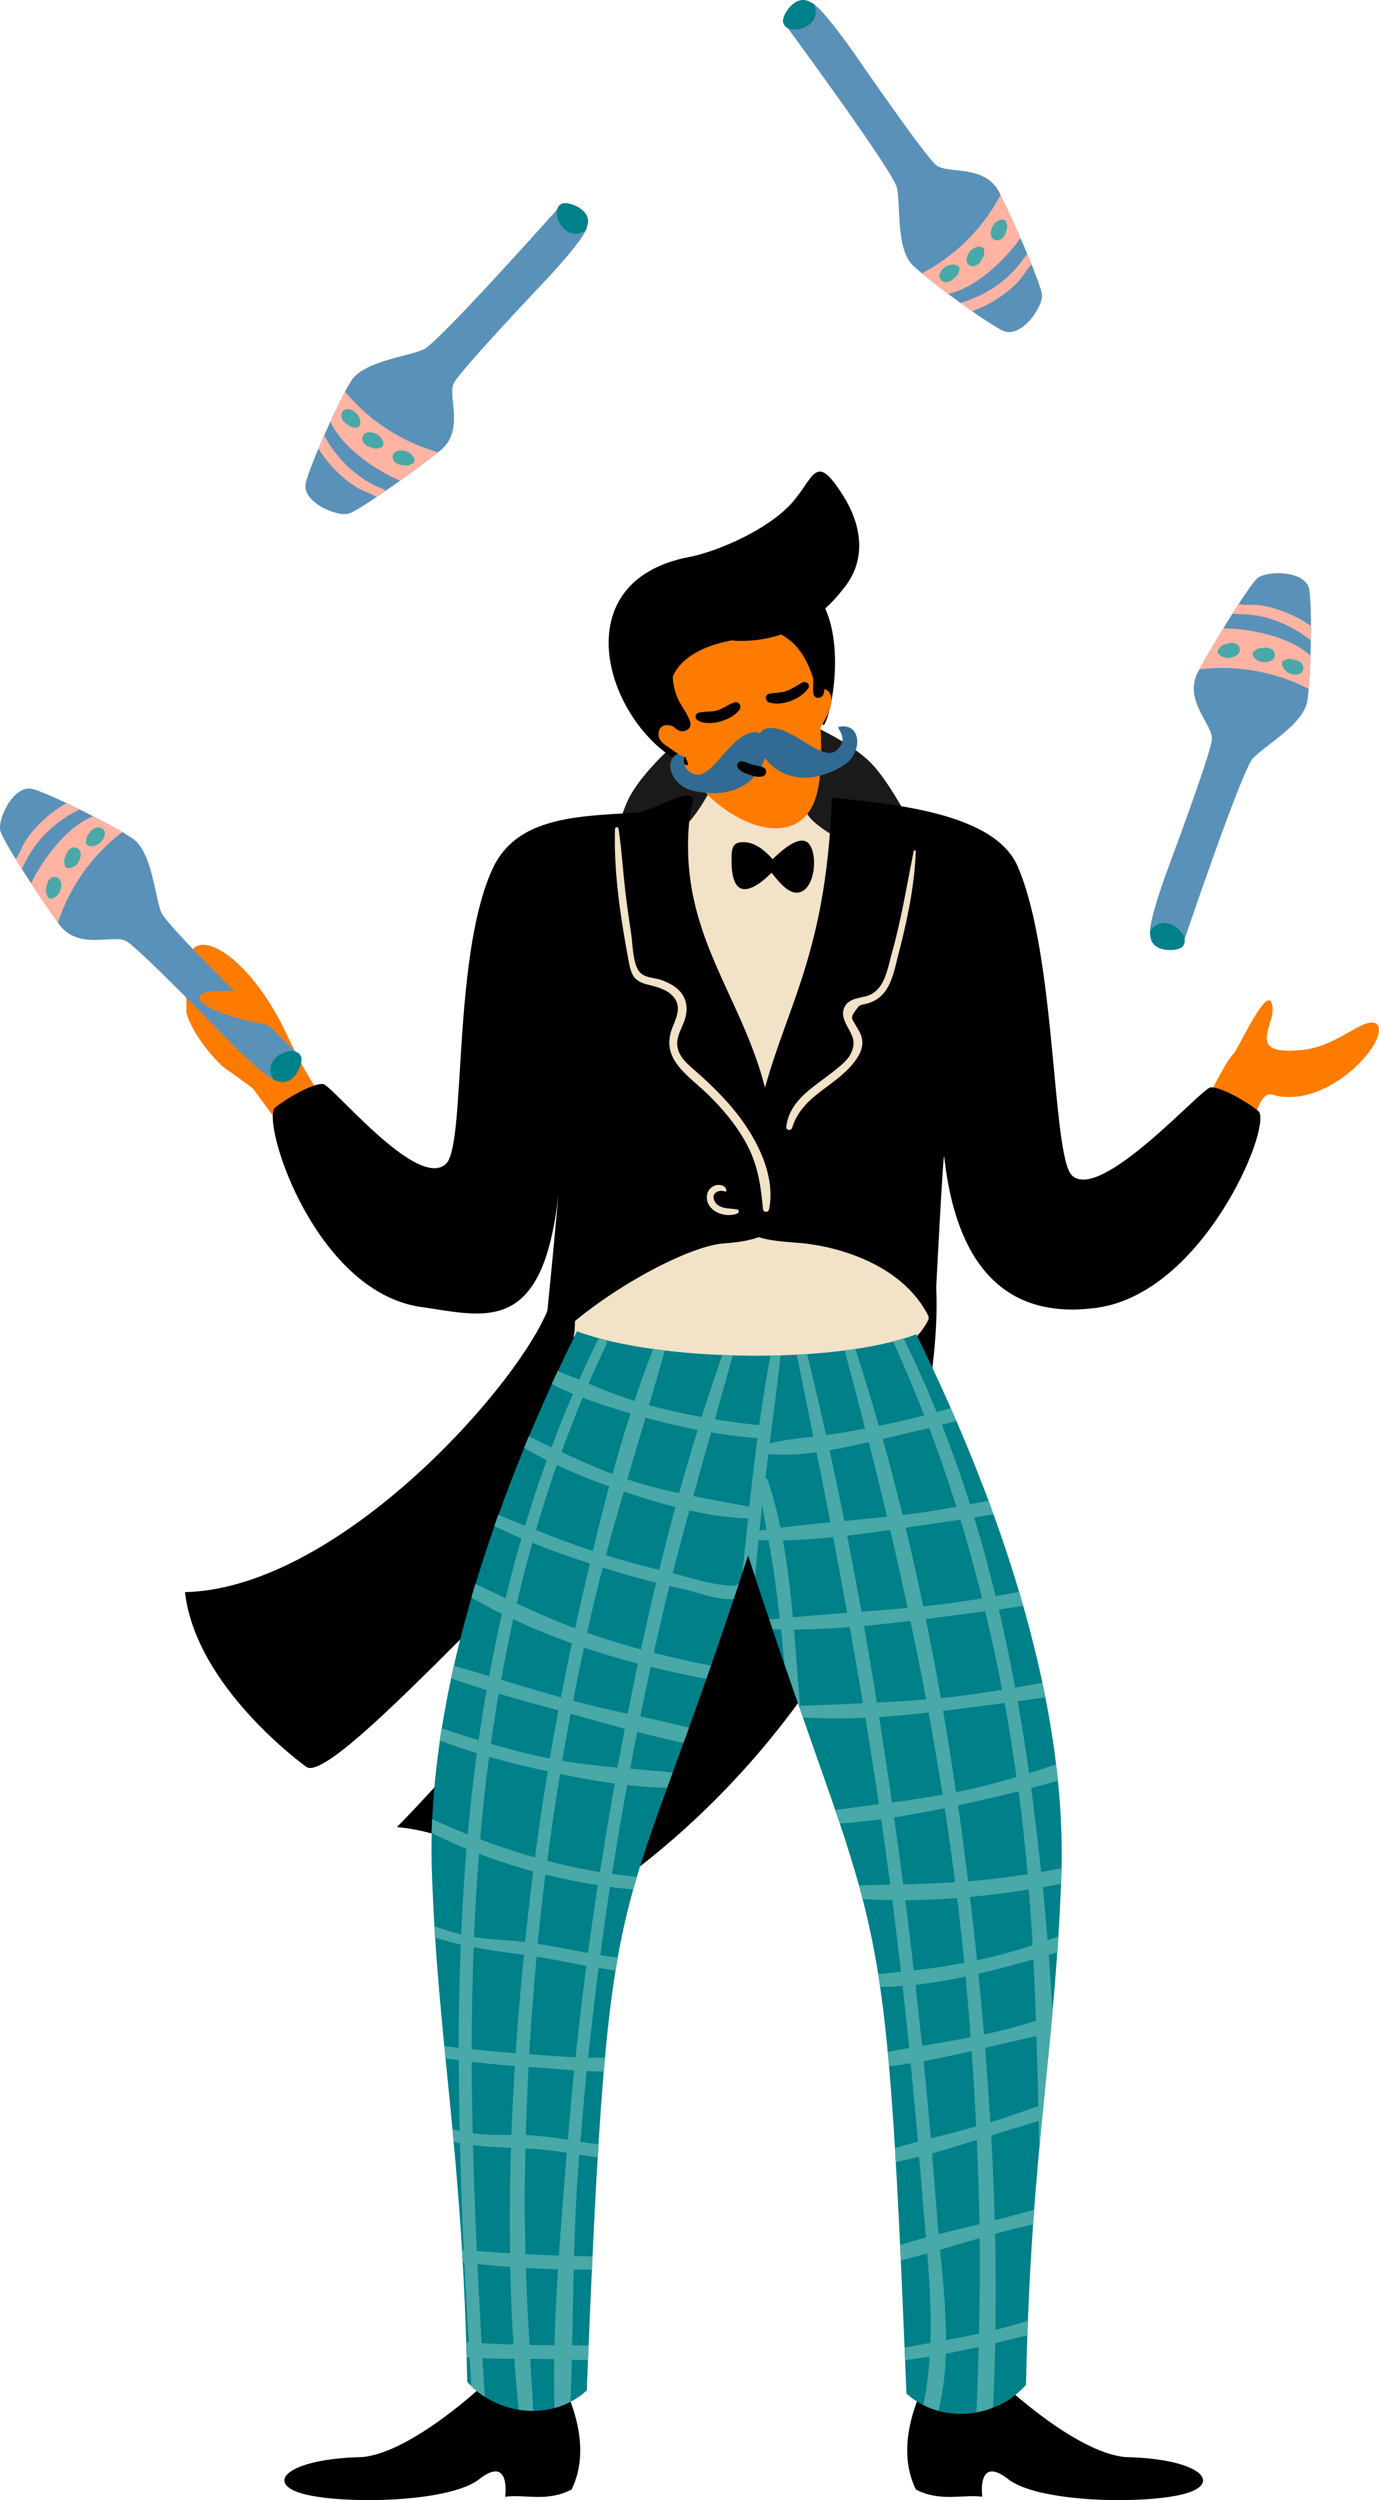 <svg xmlns="http://www.w3.org/2000/svg" viewBox="0.006 0.005 1079.972 1957.865" style=""><g><title>Ресурс 11</title><g data-name="Слой 2"><path d="M788.13 1869.1c-3-2.56 54.16 51.51 93.11 55.06 58.94 1.23 77.1 20.65 45.9 28.91s-116 6.9-138.46-12.32c-23.83-17.79-19.41 14.46-19.41 14.46-15.89-2-32.82 4.27-52-5.63-11.53-23.85-8.45-53.65 10.07-89.75.03 0 105.66 16.59 60.79 9.27z"></path><path d="M376.81 1869.1c3-2.56-54.17 51.51-93.11 55.06-58.94 1.23-77.11 20.65-45.91 28.91s116 6.9 138.46-12.32c23.83-17.79 19.41 14.46 19.41 14.46 15.9-2 32.83 4.27 52-5.63 11.53-23.85 8.44-53.65-10.07-89.75-.02 0-105.66 16.59-60.78 9.27z"></path><path d="M432.32 1005.22c13 33.45-151 238.57-287.42 241.59 8.33 74.75 94.67 136.62 94.67 136.62 22.15 19.42 228.93-226.55 226.64-187.8 19.76 58.07-155.33 235.2-155.33 235.2 54.14 4.42 108.58 46.08 162.73 50.5 0 0 229.77-142.71 257.8-421s-235.83-136.74-299.09-55.11z"></path><path d="M933.14 887.36s23.73-53.59 33.36-62.66c3.72-4.6 25.16-51.68 29.3-39.27 6.31 15.19-24.52 42.23 25.24 36.65 26.36-3 45.49-24.57 56-20.91 15.89 8.53-35.74 69.52-80.94 56-8.27-2-13.58 14.62-16.91 33-3.9 21.62-25.48 47.64-25.48 47 .02.02-65.65-45.23-20.57-49.81z" fill="#fd7b01"></path><path d="M267.09 871.16c22.1 1.85 2.27 34.83-42.25-60.54-24.48-52.43-58.76-77.92-72-69-10.85 7.28-5.88 38.29-6.94 51.11 5.25 19.32 25.62 40.76 30.64 44.1s21.38 15.4 21.38 15.4l21.75 29.57s49.1 13.91 47.42-10.64z" fill="#fd7b01"></path><path d="M471.55 715.39s6.24-57.81 19.87-88 66.52-69.74 66.52-69.74l15.48 88.23s-59.48 49-101.87 69.47zm257.6-37.56s-23.06-53.38-45-78.15S600 552.73 600 552.73l11.31 88.86s71.29 29.24 117.84 36.24z" fill="#1a1a1a"></path><path d="M727.18 1033.21S752.4 726.54 732 702.15s-86.7-43.44-100-64.95-78-14.42-78-14.42-18.18 34.72-37.23 35.78-73.62 15-77.86 27.71 16.09 342.64 10.5 359.39 240.36 66.95 277.77-12.45z" fill="#f2e2c8"></path><path d="M601.3 861.1c-17.63-82.35-73.42-129.78-60.54-226.63 11.06-26.25-27.36.88-42 1.86-44.41 3-94 2.47-113.1 44.26-31.8 69.41-20.47 215.68-36.33 230.78-22.22 21.16-88.9-61.38-96.3-62.43s-29.63 11.64-38.1 19c-9.39 14.33 32.55 144.12 115.27 155.65 48.95 6.83 94.86 23.23 107-87.51.65-6-7.39 84.3-12.06 122.71 9.87-11.64 23.56-23.66 38.76-34.87a384.9 384.9 0 0 1 47.88-30c21.88-11.52 42.29-19.29 55.3-20.21 56.17-3.97 52.92-25.33 34.22-112.61z"></path><path d="M796.87 678.2c30.62 69.93 26.81 227.21 42.67 242.31 22.22 21.16 101-67.87 108.37-68.93s29.63 11.65 38.1 19c9.38 14.33-44.19 142-126.91 153.54-49 6.82-107.5-7.87-119.66-118.62-.65-5.95-5.88 95.33-8 135.68-16.22-49.32-74.82-65.65-106.8-67.93-56.15-4-50-10.78-31.28-98.06 17.62-82.35 53.49-119.08 58.11-250.45 50.53 4.98 127.45 12.45 145.4 53.46z"></path><path d="M451.86 1042.52c-69.78 141.55-118 292.69-113.63 422.91 4.54 135.54 24 215.24 27.68 399.78 22.53 25.65 65.53 31.92 93.62 6.88 17.67-437.63 22.9-335.32 126.3-654 103.72 319 107 232.63 124.08 656.38 28.1 25 71.09 18.77 93.62-6.89 3.72-184.54 23.14-264.24 27.69-399.77 4.37-130.22-43.85-281.37-113.64-422.92-63.26 23.96-202.77 21.52-265.72-2.37z" fill="#008089"></path><path d="M831.34 1463.14q-8 1.47-16 2.81-3.42-32.94-7.73-65.56a.59.59 0 0 0 0-.14q10.49-2.73 20.93-5.74c-.43-4.25-.9-8.5-1.42-12.78q-10.56 3.49-21.2 6.83c-2.64-18.77-5.54-37.55-8.89-56.28q10.85-1.48 21.69-3.09-1.11-5.67-2.32-11.35-10.68 1.92-21.38 3.77c-3.81-20.48-8-40.91-12.77-61.22q9.57-1.29 19.15-2.7-1.57-5.55-3.23-11.11-9.21 1.71-18.44 3.32c-5.05-20.66-10.57-41.21-16.77-61.53 5-.8 10.1-1.61 15.16-2.46q-2-5.37-4-10.73-7.21 1.46-14.45 2.83c-6.64-21-13.9-41.74-22-62.19q5.65-1.42 11.3-3-2.17-5.05-4.42-10.12-5.46 1.59-10.95 3.1-11.93-29.3-25.93-57.68c-2.66.82-5.43 1.59-8.28 2.32q13 28.73 24.38 58c-5.86 1.53-11.75 3-17.68 4.34s-11.9 2.54-17.86 3.75q-8.66-30.29-18.29-60.17-4.18.63-8.49 1.18 8.22 30.57 16.05 61.14c-7.29 1.39-14.58 2.73-21.9 3.94-2.86.46-5.75.86-8.66 1.23q-7.08-31.83-14.83-63.48c-2.71.18-5.45.34-8.2.49q6.62 32.07 13 64.16c-11.52 1.27-23.13 2.51-34.16 5.37 3-23 6-46 8.63-69q-4 .12-8 .2c-3.42 18.06-6.27 36.26-8.81 54.52-11.65-1.31-23.22-2.84-34.72-4.69q7.11-25 14-50c-2.7-.08-5.41-.17-8.11-.28q-8.53 24.06-16.28 48.51-20.72-3.72-41.14-9.22c4.19-14.24 8.33-28.51 12.32-42.84q-4.6-.55-9.07-1.17c-5.27 13.36-10.14 26.94-14.73 40.66-12.21-3.84-24.07-8.66-35.87-13.58 4.42-10.15 9-20.27 13.8-30.32a3.81 3.81 0 0 0-.12-3.68c-1.87-.46-3.69-.94-5.48-1.42a3.62 3.62 0 0 0-1 1.26c-5.11 10.31-9.92 20.69-14.59 31.11-5.59-2.32-11.2-4.61-16.84-6.76q-2.35 5.07-4.68 10.14c5.35 2.81 10.93 5.38 16.65 7.75-6 13.85-11.53 27.81-16.79 41.83q-8.88-4.28-17.78-8.63-1.87 4.47-3.71 8.93c5.76 3.47 11.69 6.72 17.73 9.79-6.15 17-11.75 34.1-16.94 51.31q-10.51-4.24-21-8.48-1.58 4.35-3.09 8.7 10.42 5.16 21.22 9.72-6.75 23.29-12.39 46.85c-7.88-3.73-15.74-7.51-23.63-11.26q-1.6 5.34-3.16 10.68 11.64 6.79 23.92 12.86c-3.71 16.18-7 32.44-10 48.76-9.23-2.79-18.47-5.55-27.73-8.2q-1.11 5-2.16 9.88c9.22 3.24 18.53 6.27 27.9 9.16q-3.42 19.59-6.23 39.32-14.57-4.47-29-9.45-.78 4.85-1.48 9.66 14.37 5.4 29.06 9.91-4.29 31.69-7.13 63.66-14.06-5.65-27.92-12.09-.25 5.49-.4 10.93 13.42 6.73 27.37 12.47c-1.86 22.25-3.21 44.58-4.2 67a196.49 196.49 0 0 1-21.08-6.61c.18 3 .37 6 .56 8.93 6.7 2.21 13.41 4 20.19 5.56-1.09 26.91-1.59 53.88-1.66 80.87l-11.18-1.26.94 9.57q5.19.75 10.4 1.42c0 18.46.3 36.92.69 55.38-1.9-.42-3.78-.9-5.65-1.41q.48 5 .94 10.05c1.63.35 3.27.68 4.91 1q1 41.82 3 83.54l-1.4-.12q.29 4.77.56 9.63l1.29.16c1 21 2.17 41.84 3.38 62.69l-1.92-.13q.18 5.77.34 11.69l2.25.21 1.36 22.51a65.8 65.8 0 0 0 10.61 8.43q-.94-15.12-1.85-30.28c8.34.4 16.7.46 24.95.47q1.4 20 3.36 39.89a68.86 68.86 0 0 0 11.56.89q-1.25-20.38-2.46-40.75h3.76c5 .06 10 .19 15 .33q-.29 19.15.23 38.19a62.42 62.42 0 0 0 12.61-4.89c.43-11 .75-21.95 1-32.93q6.33.16 12.68.26l.48-11.45-12.91-.08c.43-19.77.74-39.55 1.21-59.33q7.14.11 14.28.1l.49-10.48q-7.24-.09-14.48-.26c.6-21.69 1.45-43.36 3-65 .35-4.79.77-9.57 1.14-14.36 4.8.74 9.59 1.47 14.38 2.11.2-3.44.41-6.79.62-10.12-4.74-.66-9.46-1.41-14.19-2.17q2.22-27.65 4.93-55.22c4.46.23 8.92.37 13.37.37.31-3.72.63-7.37 1-10.93-4.39.1-8.79.08-13.19 0q3.66-35.19 8.15-70.28c4.44.74 8.89 1.42 13.34 2q.82-5.13 1.71-10.07c-4.59-.56-9.17-1.24-13.74-2q3.54-26.58 7.57-53.1c0-.1 0-.21.05-.31q9.1 1.23 18.22 2.15 1.39-5 2.88-10-9.79-1-19.46-2.37 5.48-34.85 11.81-69.54c10.49 1.21 21 2 31.32 2.19l4.35-12c-11.13-1.11-22.23-2-33.33-3q2.71-14.4 5.56-28.79c12 3.16 24.12 6.11 36.22 8.57l4.29-11.87c-12.6-3.18-25.34-6-38.09-8.83q3.94-19.43 8.14-38.79c14.65 3.64 29.22 6.76 43.55 9.46q1.79-5.07 3.62-10.34c-15-3-30-6.33-44.76-10.15q3.38-15.16 6.9-30.31 2.58-11.05 5.34-22.07c3.3.78 6.59 1.57 9.9 2.31 11.2 2.5 27.56 8.9 40.39 8.08 1.3-3.9 2.63-7.9 4-11.94l-.26.08-1.11.43a5.5 5.5 0 0 0-1.44.86c-15.21.39-34.49-6.09-48.93-9.7q6.29-24.69 13.06-49.21a256 256 0 0 0 46 6.37c-.48 4.35-1 8.71-1.45 13q-1.62 15-3.22 30.06 2.29-7 4.68-14.35c1.88 5.78 3.71 11.38 5.52 16.9q1.15-14.12 2.53-28.2v-.36c2.6.08 5.22.05 7.84.06 1.5 8.19 3 16.37 4.17 24.55 1.77 12.18 3.3 24.4 4.7 36.63-2.71.28-5.43.54-8.14.84l2.57 7.64c2.19 0 4.38 0 6.57.05q1.44 13.45 2.62 26.94c5.18 15.1 10 29 14.57 42a434 434 0 0 0 48.8.19q5.58 33.81 10.63 67.73c-11.36 1.5-22.73 3-34.11 4.5q1.86 5.43 3.61 10.66c10.73-.72 21.5-1.89 32.26-3.38q3.74 25.56 7.1 51.2c-8.12.2-16.25.38-24.38.61q1.5 5.39 2.9 10.77 11.45.63 23.07.74c.37 2.9.78 5.8 1.14 8.71 2 15.81 3.85 31.64 5.68 47.47q-8.87.95-17.77 1.73c.53 3.31 1 6.66 1.54 10.1 5.82 0 11.66-.31 17.51-.75q2.72 24.27 5.17 48.57c-5.58 1-11.16 2-16.72 3 .35 3.71.7 7.49 1 11.37 5.62-.68 11.25-1.5 16.88-2.41q3 30.67 5.65 61.39c-6 1.6-12 3.23-17.91 5 .21 3.62.43 7.33.65 11.08 6.09-1.29 12.17-2.74 18.24-4.3.77 9.31 1.59 18.62 2.31 27.94.9 11.73 2 23.52 3 35.33-6.78 1.84-13.52 3.79-20.17 5.91l.56 12c6.89-1.67 13.77-3.52 20.64-5.45 1.89 23.43 3.27 46.9 2.46 70.11-6.71 1.21-13.42 2.4-20.13 3.63l.4 9.77q9.61-1.15 19.19-2.72a272.89 272.89 0 0 1-5 37.87 63.17 63.17 0 0 0 11.91 4.61 211.89 211.89 0 0 0 5.76-44.69q12.92-2.43 25.71-5.33-.71 25.61-1.75 51.19a71.17 71.17 0 0 0 13-3.67q1.23-25.21 1.73-50.53c1.39-.33 2.78-.64 4.16-1 6.95-1.68 14-3.38 21.11-5.15.13-3.8.26-7.56.41-11.26-8 2.41-16.07 4.68-24.21 6.65l-1.33.31q.56-37.53-.26-75.14c1.89-.51 3.79-1.05 5.68-1.54 8-2.07 16.07-4 24.2-5.81q.4-5.85.83-11.55c-9.31 2.54-18.57 5.09-27.75 7.47l-3.28.83q-.92-33.22-2.69-66.39c2-.61 3.93-1.23 5.88-1.82 10.28-3.17 20.76-6.3 31.25-9.55l.46 22.8c3.45-38 7.19-72.34 10.4-107.51-.88-15.16-1.85-30.3-3-45.41q3.44-1 6.86-2.12.44-6.09.82-12.29-4.26 1.5-8.53 3-1.7-20.82-3.73-41.56c4.8-.82 9.58-1.7 14.34-2.61.1-2.49.19-5 .28-7.54 0-1.54.08-3.08.12-4.62zm-325.75-353q20.18 5.68 40.83 9.64-7.63 24.59-14.55 49.49a363.68 363.68 0 0 1-36.48-9.47c-1.37-.44-2.71-.94-4.07-1.4q7.08-24.14 14.27-48.26zm-49.21-15.55c12.46 4.74 25.27 8.66 37.43 12.19-5.05 15.68-9.7 31.54-14.1 47.49-13.63-5.15-26.83-11-39.9-17.22 5.19-14.23 10.66-28.4 16.57-42.46zm-20.25 52.65c13.36 6.33 27.15 11.88 40.9 16.8-4.51 16.82-8.72 33.71-12.75 50.58-15.07-5-29.82-10.61-44.49-16.47q7.5-25.61 16.34-50.91zm-19.21 60.94c14.85 6 30 11.3 45.06 16.18q-5.21 22.14-10.11 44.11c-.5 2.22-1 4.45-1.45 6.67-15.59-5.85-30.72-12.51-45.68-19.49q5.56-23.85 12.18-47.47zm-15 59.84c14.88 7 30.27 13.27 46 18.86q-4.53 21.1-8.59 42.31c-15.67-4.36-31.25-9.06-46.83-13.78 2.85-15.86 6-31.66 9.46-47.39zm-11.4 58.27c15.56 4.63 31.21 8.93 46.8 13.15q-3.52 18.75-6.71 37.58c-2.68-.52-5.36-1-8.05-1.57-12.87-2.83-25.54-6.18-38.1-9.85q2.75-19.71 6.06-39.31zm-7.43 49.45q20.28 5.85 40.88 10.28l5 1.07q-5.53 33.64-10 67.45-21.75-6.13-42.93-14.24 2.82-32.38 7-64.56zm-7.9 76a436.61 436.61 0 0 0 42.39 13.77q-1.51 11.88-2.88 23.78-1.81 15.7-3.43 31.55c-13.3-1.61-26.78-1.8-40-3.91.93-21.78 2.19-43.52 3.93-65.19zM411 1720c.05-12.54.26-25.07.55-37.6a297.56 297.56 0 0 1 32.26 3.45c-.19 2.4-.41 4.8-.59 7.2-1.83 24.14-3.83 48.67-5.52 73.33q-13-.43-26.1-1.14c-.4-15.06-.67-30.13-.6-45.24zm-40-195.13c12.55 2.41 25.51 4.14 39.33 6q-3.81 38.26-6.49 77-17.22-1.36-34.39-3.17c.06-26.64.52-53.27 1.55-79.83zm32.22 93q-1.71 26.92-2.71 54c-10.13 0-20.23 0-30.32-1.27-.41-18.64-.7-37.28-.74-55.91 11.24 1.29 22.5 2.32 33.77 3.2zm-3.79 146.71q-13-.79-26-1.8-1.91-41.37-3-82.85c9.72 1.17 19.64 1.67 29.75 2q-1.33 41.29-.71 82.6zm-22.2 70.37q-1.8-31-3.35-62c8.55.93 17.12 1.69 25.71 2.33q.63 30.45 2.5 60.73c-8.29-.25-16.57-.57-24.86-1zm37.46 1.35c-1.13-20.08-2.16-40.17-2.82-60.29q12.56.74 25.12 1.1c-1.27 19.81-2.25 39.68-2.73 59.49q-9.79-.1-19.57-.3zm30-160.68a289.89 289.89 0 0 0-29.11-3.42c-1.26-.07-2.51-.11-3.76-.15q.74-26.7 2.14-53.38c3.19.22 6.37.45 9.55.65 8.34.53 17.17 1.37 26.15 2-1.85 18.08-3.47 36.17-5 54.27zm6-64.53c-12-.55-24.06-1.54-35.84-2.32h-.38q2.2-38.28 5.78-76.46c13.1 2.08 26 4.78 39 7.17q-4.74 35.76-8.52 71.64zM467 1484c-2.31 15.11-4.44 30.24-6.5 45.39-13.09-2.38-26.17-5.11-39.41-7.17q1.42-14.35 3-28.68 1.44-12.78 3-25.54 20.35 5 41.06 8.27c-.4 2.58-.84 5.16-1.23 7.73zm2.86-18q-20.92-3.46-41.26-8.78 4.49-34.1 10.05-68c13.89 2.85 28.28 5.51 42.77 7.5q-6.16 34.72-11.56 69.31zm13.76-81.73c-14.44-1.35-28.86-3-43.31-5.36q3.13-18.43 6.57-36.81l1.59.43c13.45 3.63 27.09 7.52 40.83 11.25q-2.93 15.24-5.68 30.49zm8-42.21c-14.35-3.17-28.65-6.42-42.73-10.17q4-20.88 8.44-41.69c14 4.71 28.09 8.91 42.22 12.64-2.76 13.06-5.37 26.14-7.93 39.22zm10.38-50.37c-14.15-3.88-28.19-8.2-42.1-13.06.86-3.89 1.68-7.78 2.55-11.67 3-13.21 6.25-26.31 9.64-39.38 1.81.57 3.63 1.16 5.44 1.71 12 3.72 24.14 7.07 36.33 10.15q-6.24 26-11.86 52.25zm14.28-62.26c-14-3.48-27.91-7.28-41.69-11.51 4.44-16.7 9.14-33.3 14-49.87l.48.17c12.84 4.33 26.25 8.49 39.89 12-4.44 16.32-8.6 32.75-12.64 49.21zm70.57-49.43c-14.7-3-29.33-5.54-43.89-8.39q6.94-25 14-49.87 18 3 36.25 4.54c-2.37 17.89-4.42 35.82-6.41 53.72zm221.82 343.37c-7.85 2.52-15.76 4.9-23.8 7-6.57 1.74-13.13 3.25-19.69 4.66q-1.7-16.47-3.54-32.84c-.62-5.54-1.35-11.09-2-16.63 15.41-1.42 30.81-3.4 46.09-5.82q1.74 21.81 2.95 43.6zm-11-120.5c.32 2.39.71 4.76 1 7.16 2.45 19.23 4.43 38.47 6.1 57.7q-16.56 2.52-33.3 4.32c-4.43.47-8.86.85-13.29 1.21-2.44-19.81-5-39.63-7.88-59.46 4.77-1 9.53-2.09 14.22-3.15 10.89-2.46 22-5 33.14-7.78zM796 1391.6c-11.29 3.35-22.69 6.44-34.29 9.08-4.34 1-8.68 1.85-13 2.72-3.13-21.21-6.44-42.43-10.1-63.6q10.17-1.23 20.23-2.52 13.9-1.79 27.95-3.63c3.52 19.2 6.51 38.54 9.24 57.95zm-11.2-68.31c-10.09 1.65-20.2 3.2-30.33 4.48q-8.82 1.11-17.62 2-5.48-31-11.75-61.89 11.91-1.52 23.75-3.07l22.72-3q7.35 30.54 13.23 61.48zm-71.8-53.92q6.48 30.63 12.3 61.41c-12.86 1.09-25.71 1.91-38.56 2.56q-4.85-30.06-10.11-60.07c12.15-1.1 24.29-2.44 36.37-3.9zm-38.37-7.15c-3.57-19.92-7.25-39.81-11.16-59.65 11.27-1.32 22.5-2.85 33.66-4.46q7.14 30.48 13.67 61.06c-12 1.14-24.1 2.12-36.17 3zm94.53-10.55c-9.68 1.59-19.37 3.09-29.11 4.33q-8.47 1.07-17 2c-4.31-20.61-8.83-41.18-13.74-61.63l15.34-2.26c9.09-1.32 18.27-2.66 27.48-4 6.23 20.39 11.85 41 17 61.64zm-60.23-129c6.24-1.41 12.5-2.89 18.76-4.4q11.53 30.6 21.31 61.73c-7.54 1.36-15.09 2.67-22.68 3.81-6.46 1-12.94 1.82-19.44 2.61q-7.33-29.93-15.57-59.57c6-1.43 11.94-2.84 17.62-4.12zm-28.57 6.69q7.38 29.17 14.32 58.41c-11.13 1.21-22.29 2.27-33.45 3.32q-5.57-27.77-11.54-55.43c10.32-1.76 20.63-4 30.67-6.3zm-85.59 69.28c.72-6.82 1.43-13.63 2.22-20.44.93 6.56 2.07 13.11 3.25 19.66-1.82.26-3.65.5-5.47.78zm16.46-2.29a317.61 317.61 0 0 0-9.88-37 3.19 3.19 0 0 0-1.88-1.92q1.15-9.35 2.37-18.67a175.59 175.59 0 0 0 37.66-1.49q5.46 27.43 10.73 54.9c-13 1.24-26 2.57-39 4.21zm1.94 10c13-.32 26.16-1.27 39.27-2.61q5.66 29.64 11 59.31c-14.17 1.08-28.33 2.17-42.48 3.5-1.85-20.11-4.19-40.45-7.8-60.2zm13.29 129.45q-.63-9.21-1.35-18.39c-1.07-13.38-2.07-27.21-3.27-41.22 14.5-.13 29.06-.9 43.63-2q5.34 29.82 10.32 59.69c-16.41.72-32.84 1.29-49.33 2zm72.11 75.79q-4.81-33.49-10.08-66.95c12.95-.86 25.87-2.1 38.7-3.54 4 21.36 7.55 42.8 11 64.29-13.17 2.39-26.36 4.39-39.58 6.2zm1.69 11.67c13.31-2.09 26.53-4.6 39.56-7.32q4.44 28.89 8.17 58c-13.55.88-27.09 1.41-40.62 1.78q-3.44-26.22-7.11-52.44zm10.41 77.93c-.55-4.35-1.14-8.71-1.7-13.06 13.45-.12 27-.76 40.61-1.8q1.49 12.2 2.83 24.45 1.43 13.14 2.72 26.31c-13.12 2.51-26.26 4.44-39.47 6-1.63-14-3.24-28-5-41.93zm6.33 53.22a396.55 396.55 0 0 0 39.15-6.53q2.25 23.73 4 47.5c-12.62 2.47-25.32 4.63-38 6.79q-2.46-23.89-5.16-47.76zm6.34 59.72c12.64-2.32 25.21-5.07 37.59-7.93q2.12 29.46 3.53 59c-11.74 3.3-23.6 6.34-35.44 9.42q-2.64-30.24-5.68-60.46zm10.5 120.47c-1.18-16.1-2.52-32.18-3.88-48.27 11.79-3.26 23.48-6.86 35-10.46q1.5 32.91 2.1 65.87c-10.59 2.59-21.32 5.17-32 7.91-.46-5.12-.9-10.15-1.25-15.05zm32.8 92.83c-8.57 1.85-17.17 3.54-25.78 5.14 0-23.86-2.42-48.08-4.62-70.75 10.38-3 20.71-6.15 31-9.11.31 25 0 49.85-.6 74.72zm-.38-281.81q8.76-2 17.32-4.25c8.52-2.19 17.11-4.5 25.7-7 .83 16.06 1.46 32.12 2 48.19-10.31 3.12-20.63 6.07-31 8.51-3.21.75-6.43 1.42-9.66 2.11q-2-23.87-4.38-47.61zm5.26 58.13l11.52-2.71c9.29-2.19 18.91-4.33 28.65-6.61q.86 27.42 1.41 54.84c-11.2 4-22.41 8-33.71 11.51-1.26.39-2.54.75-3.8 1.13q-1.76-29.12-4.09-58.14z" fill="#49a8a8"></path><path d="M638.79 534.24c.24.18 9.07 56.83.79 88-17.06 64.24-122.3 1-120.44-79.36.83-36.09 56-87.36 91.82-66.43 11.09 6.48 21.74 39.36 27.83 57.79z" fill="#fd7b01"></path><path d="M660.22 461.35c20.4-24.3 12.89-52.72.5-72.56-24.2-38.73-22.61-11.3-45.15 9.76-21.81 20.38-58.22 34.3-75.56 37.59-102.08 19.37-63.88 134-3.47 162.69 15.48 7.36-59-78.69 36.17-97.31 12.79 1.17 54.98 2.18 87.51-40.17z"></path><path d="M616.21 573.29c14.69 6.55 30.78 22.39 39.53 13.84 10-9.8-2-17.38 1.42-18 18.18-3.35 18.62 21.26 3 30.59-61.01 36.28-89.39-46.72-43.95-26.43z" fill="#316b93"></path><path d="M562.71 455.72s39.15 35.19 51.8 42.87c32.2 19.57 25.67 81.48 32 67.05 6.64-15 14.43-67.48-4.06-96.21-15.37-23.96-54.13-27.76-79.74-13.71z"></path><path d="M576.12 580.83c-12.1 10.59-22.78 30.49-33.66 24.91-12.49-6.4-3.23-17.19-6.69-16.78-18.36 2.17-11.51 25.81 6.22 30.09 69.01 16.66 71.55-71.05 34.13-38.22z" fill="#316b93"></path><path d="M575.3 550c-4.8 1.62-8.66 4.88-13.6 6.34s-10.06.47-14.8 1.92a3.12 3.12 0 0 0-.73 5.62c8.66 5.85 28.07 0 33.21-8.58 1.55-2.56-1.04-6.3-4.08-5.3z"></path><path d="M628.44 534.45c-4.27 2.27-8.11 5.17-12.74 6.73-4.45 1.5-9 1.26-13.48 2.18-3.57.73-3 5.64 0 6.66 10 3.41 25-2.53 30.76-11 2.02-2.92-1.8-6.02-4.54-4.57z"></path><path d="M598.09 601.11c-2.73-1.34-5.9-1.4-8.81-2.25s-5.51-2.38-8.56-2.66c-2.5-.23-4.29 3.29-2.81 5.22 2.21 2.88 5.54 4.11 8.89 5.25s7.16 2.22 10.6 1.27c3.01-.84 3.6-5.43.69-6.83z"></path><path d="M543.6 586.54c-1.31-2.6-3.47-3.51-5.91-4.9-1-.58-2-1.23-3-1.83a3 3 0 0 0 .16-.94c.16-9.48-17.66-16.72-19.1-4.73-.68 5.61 4.57 8.91 8.6 11.61s10.46 8.08 15.46 7.42c3.33-.44 5.43-3.39 3.79-6.63z" fill="#fd7b01"></path><path d="M650.06 543.24a6.6 6.6 0 0 0-10.28-2.11c-3.74 3.06-5.59 8.79-4.89 13.41a2.92 2.92 0 0 0 3.53 2.45l-.39.7c-2 3.69-4.62 7.25-5.47 11.44a4.09 4.09 0 0 0 6.77 3.94c4.18-3.77 7.09-9.93 9.41-15 2.04-4.46 3.61-10.15 1.32-14.83z" fill="#fd7b01"></path><path d="M540.63 565.88c-1.66-6.28-6.43-11.87-9.24-17.7a43.6 43.6 0 0 1-4.15-24.68c.41-4-5.09-3.9-6.37-.87a25.28 25.28 0 0 0-1.87 9 4.55 4.55 0 0 0-3.65 4 44.21 44.21 0 0 0 7.72 27.8c3.33 4.93 8.82 12.22 15.32 8a5 5 0 0 0 2.24-5.55z"></path><path d="M645.26 532.23c-.26-3.57-.33-7.26-2-10.46-1.33-2.5-5.17-1.82-5.9.77-1 3.37-.37 7-.4 10.43s-.5 7.14.17 10.66c.79 4.08 6.7 3.58 7.77 0s.63-7.63.36-11.4z"></path><path d="M574.85 869.24c-8.9-10.9-19.06-20.67-29.58-30-7-6.22-15.37-12.63-14.89-23 .31-6.74 4.58-12.66 6.32-19.06 2.21-8.13.9-15.94-5.29-22-3.76-3.67-8.71-6-13.62-7.74-6.7-2.32-14.71-1.26-18.52-8.75s-3.89-20.82-5.19-29.11c-1.4-8.9-2.63-17.83-3.75-26.77-2.25-17.87-3.31-35.92-5.86-53.75a1.41 1.41 0 0 0-2.81.24c-1.08 34.11 4.39 69.5 10.61 103 2 10.7 3.73 15.87 14.73 18.7 7.06 1.81 14.59 3.38 19.8 8.93 7.33 7.81 3.21 16.21-.15 24.64-10 25.23 12.68 37.52 28.62 53.33 12.07 12 23.22 25.4 30.85 40.7 7.8 15.66 9.78 31.19 11.43 48.32a2.41 2.41 0 0 0 4.74.24c5.62-27.51-10.65-57.39-27.44-77.92z" fill="#f2e2c8"></path><path d="M715.6 666.45c-5.46 26.87-9.71 53.6-17.16 80.08-3.57 12.71-5.67 29.77-20.28 33.66-6.08 1.62-13.41 1.93-16.69 8.29-2.56 5-.71 10 1.71 14.58 4.11 7.77 7.66 12.42 3.21 21.88-2.65 5.63-9 10.39-13.74 14.17-15 12-34.54 22.37-36.87 43.46-.3 2.72 3.89 3.07 4.63.63 7.71-25.4 33.93-32.11 48.76-51.69 4.51-5.94 7.75-12.56 5.39-20-1-3.33-3-6.15-4.72-9.16-2.78-5-3.92-5.18-.08-10.63 3.7-5.24 3.26-4.34 8.55-5.63 19-4.64 21.31-23.49 25.66-40.24 6.6-25.46 12.34-52.77 13.21-79.15a.81.81 0 0 0-1.58-.25z" fill="#f2e2c8"></path><path d="M577.43 947.17c-6-1.22-13.92 0-17.53-6.14s2.5-9.91 8-7.89c.63.23 1-.44 1-1-.57-3.88-5.25-4.83-8.53-3.9a9.51 9.51 0 0 0-6.79 8.79c-.33 11.82 14.43 17.06 23.85 13.31 1.36-.52 1.78-2.81 0-3.17z" fill="#f2e2c8"></path><path d="M634 661.39c-7-9.69-23.34 6.11-28.9 11.43-5.65-6.27-14.88-15.07-26.24-13-6 1.07-5.79 7.29-5.9 12.2-.22 10.32.71 29.55 16 22.93 5.78-2.5 10.69-7 15.29-11.48 1.93 2.41 3.84 4.83 5.85 7 4.15 4.48 10.09 10.35 16.73 8.11 11.55-3.93 13.44-28.58 7.17-37.19z"></path><path d="M175.17 811S109.2 742.92 99 737.1s-37.44 7.48-52.56-13.1S3.54 660.5.45 651.29s10.44-38 25.73-33.27 62.06 28 77.57 38.53 17.33 45.45 22.59 58 110 113.76 110 113.76-11 19.09-19.63 17.88S175.17 811 175.17 811z" fill="#5991b8"></path><path d="M52.12 629a94.19 94.19 0 0 0-20.48 15.47 89.71 89.71 0 0 0-11.48 13.72c-2.07 3.07-4.92 10.58-7.85 14.69 1.46 2.37 3 4.85 4.6 7.38a4 4 0 0 0 1.16-1.5c9.44-20.92 24.54-34.91 44.17-44.88A270.78 270.78 0 0 0 52.12 629z" fill="#ffb3a3"></path><path d="M73 639.23c-20.56 8-39.44 33.42-48.66 52.53 7.34 11.24 15 22.53 21 30.76a147 147 0 0 1 50.5-70.88c-6.32-3.7-14.38-8.06-22.84-12.41z" fill="#ffb3a3"></path><path d="M214.11 845.27a8.8 8.8 0 0 0 2.65 1c8.11 3.66 14.05-2.29 17.05-8.34 12.7-25.71-32.37-14.45-19.7 7.34z" fill="#008089"></path><path d="M37 701.19c1.16 5.2 7.82 1.65 9.88-2.91 1.9-4.22 1.54-9.72-2.23-11.15-3.94-1.5-7.58 1.77-8.18 7-.21 2.12-1.25 4.11.53 7.06z" fill="#49a8a8"></path><path d="M50.74 676.76c.13 5.33 7.35 3.15 10.25-.93 2.69-3.77 3.39-9.24 0-11.38-3.57-2.23-7.78.27-9.37 5.24-.69 2.08-2.1 3.83-.88 7.07z" fill="#49a8a8"></path><path d="M67.53 658.4c-1.48 5.12 6.06 5.21 10.06 2.19 3.69-2.79 6-7.79 3.39-10.86s-7.5-2.09-10.51 2.18c-1.26 1.78-3.13 3.03-2.94 6.49z" fill="#49a8a8"></path><path d="M202.17 777.46s-54.14-6.1-45 6.1 56.43 19.83 56.43 19.83z" fill="#fe7b01"></path><path d="M426.14 220.78s-65.26 68.75-70.65 79.14 9 37.14-10.88 53.1-61.67 45.51-70.75 49-38.43-8.86-34.31-24.33 25.42-63.17 35.26-79.1 44.69-19.22 57.05-25 109.07-114.7 109.07-114.7 19.54 10.21 18.69 18.87-33.48 43.02-33.48 43.02z" fill="#5991b8"></path><path d="M249.39 351.31a94.23 94.23 0 0 0 16.3 19.82A90.9 90.9 0 0 0 279.88 382c3.16 1.94 10.78 4.48 15 7.23q3.47-2.33 7.18-4.9a4 4 0 0 0-1.54-1.09c-21.3-8.56-35.92-23.06-46.69-42.26-1.53 3.51-3.03 7.02-4.44 10.33z" fill="#ffb3a3"></path><path d="M258.78 330c8.81 20.21 35 38 54.52 46.43 10.93-7.8 21.88-15.95 29.85-22.27a147 147 0 0 1-72.92-47.51c-3.43 6.5-7.45 14.73-11.45 23.35z" fill="#ffb3a3"></path><path d="M458.77 180.44a9 9 0 0 0 .85-2.68c3.31-8.26-2.88-13.95-9.05-16.69-26.18-11.62-13.05 32.93 8.2 19.37z" fill="#008089"></path><path d="M322.19 363.36c5.15-1.37 1.33-7.88-3.32-9.74-4.29-1.73-9.78-1.14-11.05 2.69-1.33 4 2.08 7.5 7.29 7.88 2.17.16 4.21 1.12 7.08-.83z" fill="#49a8a8"></path><path d="M297.22 350.7c5.31-.35 2.83-7.48-1.37-10.21-3.88-2.52-9.37-3-11.36.5-2.08 3.67.59 7.77 5.62 9.15 2.1.57 3.89 1.91 7.11.56z" fill="#49a8a8"></path><path d="M278.17 334.69c5.18 1.26 4.95-6.28 1.76-10.14-2.94-3.58-8-5.69-11-2.94s-1.78 7.58 2.61 10.41c1.85 1.18 3.18 2.98 6.63 2.67z" fill="#49a8a8"></path><path d="M914.92 679.48s33.26-88.77 34.16-100.48-22.81-30.67-10.71-53.14 39-66 46-72.71 38.83-6.85 41.09 9 1.24 68.09-1.59 86.6-33.65 35.13-42.77 45.28-55.66 148.16-55.66 148.16-22-1.78-24.57-10.08 14.05-52.63 14.05-52.63z" fill="#5991b8"></path><path d="M1026.71 490.31a94.16 94.16 0 0 0-22.71-11.88 89.92 89.92 0 0 0-17.31-4.49c-3.67-.56-11.68.08-16.64-.8-1.52 2.33-3.1 4.78-4.7 7.31a4 4 0 0 0 1.84.41c23-.43 42.07 7.22 59.49 20.68.01-3.81.04-7.54.03-11.23z" fill="#ffb3a3"></path><path d="M1026.36 513.57c-16-15.16-47.1-21.32-68.31-21.47-7 11.45-13.92 23.23-18.79 32.16a147 147 0 0 1 85.68 15.28c.64-7.3 1.12-16.45 1.42-25.97z" fill="#ffb3a3"></path><path d="M900.63 729.35a9.26 9.26 0 0 0 .26 2.8c.17 8.9 8.09 11.72 14.84 11.84 28.64.48-.84-35.42-15.1-14.64z" fill="#008089"></path><path d="M955 507.63c-4.21 3.28 1.85 7.78 6.85 7.68 4.63-.09 9.45-2.77 9.13-6.79-.34-4.21-4.85-6.1-9.79-4.42-2.08.71-4.33.62-6.19 3.53z" fill="#49a8a8"></path><path d="M982.91 509.55c-4.76 2.4.31 8 5.24 8.86 4.56.81 9.81-.89 10.27-4.9.48-4.19-3.57-6.92-8.75-6.22-2.16.29-4.35-.24-6.76 2.26z" fill="#49a8a8"></path><path d="M1006.7 516.85c-5.26.86-2.11 7.71 2.33 10 4.1 2.14 9.62 2.09 11.26-1.59 1.72-3.85-1.32-7.67-6.47-8.56-2.14-.35-4.07-1.5-7.12.15z" fill="#49a8a8"></path><path d="M670.35 43.74s53.7 78.11 62.75 85.54 38.21-1.13 49.69 21.66 31.71 69.78 33.21 79.38-16.64 35.75-30.92 28.51-56.52-38-70.06-50.91-9.52-47.7-12.61-61-89.55-130.5-89.55-130.5 14-17 22.33-14.36 35.16 41.68 35.16 41.68z" fill="#5991b8"></path><path d="M761.34 243.73a93.69 93.69 0 0 0 22.77-11.83 89.86 89.86 0 0 0 13.61-11.62c2.55-2.68 6.62-9.62 10.19-13.18-1-2.58-2.15-5.27-3.3-8a3.94 3.94 0 0 0-1.39 1.28c-12.8 19.06-30 30.34-51 36.9 3.06 2.19 6.14 4.38 9.12 6.45z" fill="#ffb3a3"></path><path d="M742.48 230.13c21.6-4.43 44.46-26.39 56.74-43.69-5.37-12.31-11.07-24.72-15.6-33.83A146.87 146.87 0 0 1 722 214.08c5.63 4.7 12.85 10.34 20.48 16.05z" fill="#ffb3a3"></path><path d="M637.66 3.45a8.76 8.76 0 0 0-2.45-1.39C627.83-2.9 621 2 617 7.44c-16.79 23.2 29.53 19.61 20.66-3.99z" fill="#008089"></path><path d="M788.25 175c-.28-5.32-7.44-2.94-10.22 1.22-2.58 3.85-3.14 9.33.34 11.37s7.77-.48 9.22-5.49c.61-2.1 1.97-3.87.66-7.1z" fill="#49a8a8"></path><path d="M770.67 196.82c.76-5.28-6.72-4.32-10.26-.78-3.28 3.27-4.89 8.54-1.87 11.22s7.72 1 10.11-3.6c1-1.94 2.68-3.44 2.02-6.84z" fill="#49a8a8"></path><path d="M751.06 212.13c2.31-4.8-5.11-6.14-9.55-3.83-4.11 2.13-7.23 6.68-5.16 10.13 2.17 3.62 7 3.31 10.73-.39 1.53-1.55 3.59-2.47 3.98-5.91z" fill="#49a8a8"></path></g></g></svg>